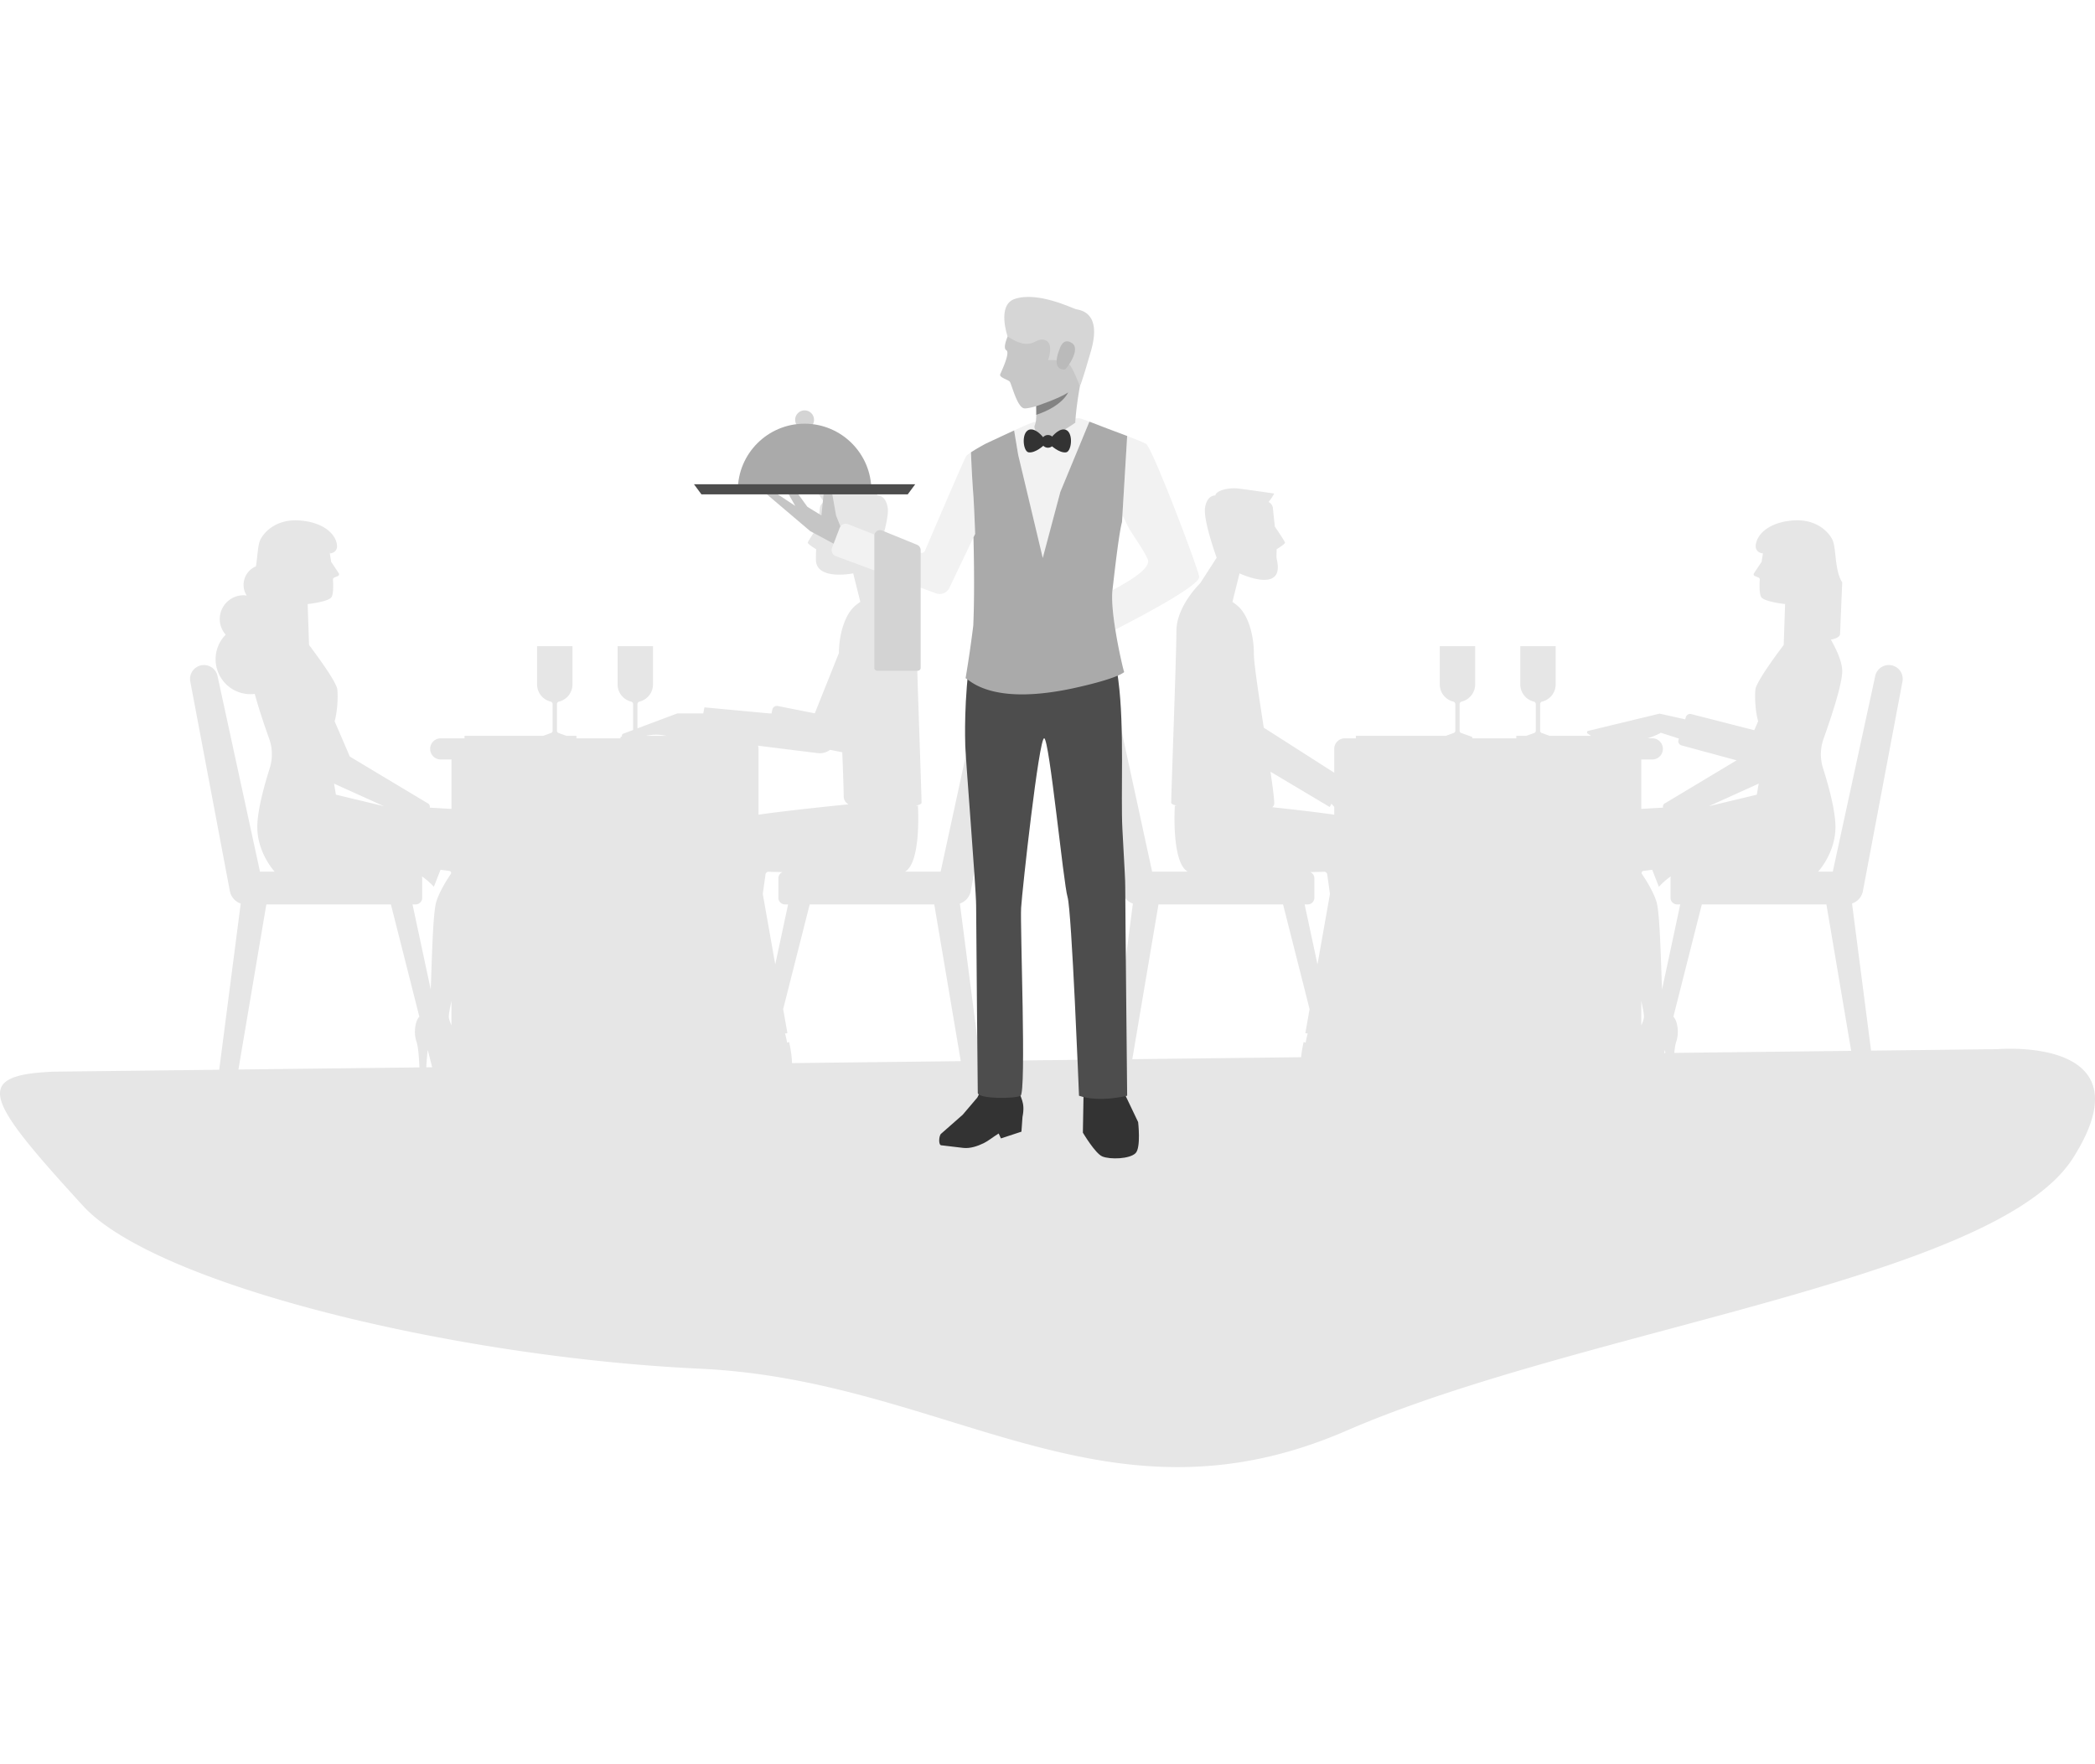 <svg xmlns="http://www.w3.org/2000/svg" enable-background="new 0 0 500 421" viewBox="0 0 500 421" id="Waiterholdingtrayinhotel"><path fill="#e6e6e6" d="m476.794 250.394-30.238.35-4.544-35.109a3.913 3.913 0 0 0 2.616-3.085l9.447-50.029a3.317 3.317 0 0 0-3.279-3.803 3.319 3.319 0 0 0-3.281 2.778l-10.096 46.525h-3.495s4.131-4.432 4.131-10.65c0-4.013-1.728-10.139-2.949-13.975a11.065 11.065 0 0 1 .114-7.091c1.7-4.755 4.45-12.94 4.45-16.122 0-2.178-1.316-5.072-2.7-7.523 2.14-.408 2.179-1.234 2.179-1.234l.521-12.435c-1.903-2.994-1.348-8.232-2.371-10.247-1.026-2.015-3.962-4.837-9.087-4.548-5.125.288-8.287 2.59-9.036 5.18-.749 2.591 1.552 2.696 1.552 2.696s.054-.275.146-.673a64.972 64.972 0 0 0-.44 2.68l-1.813 2.718a.447.447 0 0 0 .205.682l.884.374c.182.077.29.258.281.453-.111 1.888-.046 3.449.315 4.138.624 1.186 5.73 1.718 5.73 1.718l-.33 9.762c-2.629 3.492-5.996 8.199-6.681 10.272-.221.673-.296 4.817.576 7.944l-.92 2.133-14.993-3.831a1.056 1.056 0 0 0-1.326.681l-.179.552-6.096-1.358-17.051 4.118a.35.35 0 0 0-.12.633l.808.545h-9.891l-1.894-.684a.546.546 0 0 1-.361-.515v-6.371c0-.29.203-.534.486-.602a4.223 4.223 0 0 0 3.217-4.098v-9.134h-8.444v9.134a4.223 4.223 0 0 0 3.217 4.098.62.62 0 0 1 .486.602v6.371a.544.544 0 0 1-.364.515l-1.894.684h-2.393v.595h-10.553c.031-.041.059-.086.059-.14a.25.25 0 0 0-.166-.235l-2.506-.904a.547.547 0 0 1-.362-.515v-6.371c0-.29.206-.534.485-.602a4.22 4.22 0 0 0 3.22-4.098v-9.134h-8.444v9.134a4.222 4.222 0 0 0 3.219 4.098c.28.067.485.311.485.602v6.371a.546.546 0 0 1-.363.515l-1.894.684H323.59v.595h-2.634a2.522 2.522 0 0 0-2.522 2.524v5.685l-16.817-10.745c-1.191-7.681-2.36-15.332-2.36-17.591 0-4.607-1.379-9.442-3.991-11.59a16.86 16.86 0 0 0-1.13-.846l1.698-6.802s10.851 5.124 8.903-3.286c-.185-.803-.019-1.653-.056-2.473.827-.516 2.027-1.316 2.004-1.568-.031-.298-1.694-2.767-2.424-3.84-.174-1.682-.351-3.183-.456-4.359a1.865 1.865 0 0 0-1.05-1.513l.002-.002c.856-1.018 1.357-2.015 1.357-2.015s-6.026-.884-8.56-1.19c-2.531-.307-5.412.576-5.486 1.65 0 0-1.959-.192-2.458 2.879-.497 3.069 2.764 11.974 2.764 11.974l-3.932 6.095s-5.678 5.449-5.678 11.437c0 5.987-1.307 40.219-1.232 40.988.027.259.531.482 1.34.667l-.484.021s-.86 13.434 3.06 15.717h-8.479L264.873 161.5a3.32 3.32 0 0 0-6.56 1.025l9.451 50.029a3.902 3.902 0 0 0 2.612 3.085l-4.814 37.202-31.609.365-4.863-37.567a3.904 3.904 0 0 0 2.613-3.085l9.452-50.029a3.323 3.323 0 0 0-3.281-3.803 3.32 3.32 0 0 0-3.281 2.778l-10.096 46.525h-8.479c3.92-2.284 3.061-15.717 3.061-15.717l-.484-.021c.807-.185 1.312-.408 1.339-.667.074-.768-1.23-35.001-1.23-40.988 0-5.988-5.678-11.437-5.678-11.437l-3.934-6.095s3.262-8.904 2.763-11.974c-.499-3.071-2.458-2.879-2.458-2.879-.074-1.074-2.955-1.957-5.486-1.65-2.534.307-8.56 1.19-8.56 1.19s.5.997 1.356 2.015l.003.002c-.57.277-.989.833-1.051 1.513-.105 1.176-.281 2.678-.456 4.359-.729 1.073-2.393 3.542-2.424 3.84-.023.252 1.177 1.051 2.004 1.568-.037.82-.056 1.648-.056 2.473.009 5.075 8.903 3.286 8.903 3.286l1.698 6.802c-.42.292-.802.576-1.129.845-2.572 2.114-3.941 6.832-3.985 11.371l-5.752 14.39-8.829-1.752a1.111 1.111 0 0 0-1.308.873l-.177.889h-.583l-15.443-1.44-.269 1.44h-6.193l-9.522 3.571v-5.789c0-.29.206-.534.488-.602a4.223 4.223 0 0 0 3.216-4.098v-9.134h-8.444v9.134a4.222 4.222 0 0 0 3.22 4.098c.28.067.486.311.486.602v6.176l-2.361.886a.49.49 0 0 0-.278.645l-.23.083a.249.249 0 0 0-.166.235c0 .054.028.099.059.14h-10.553v-.595h-2.392l-1.895-.684a.544.544 0 0 1-.363-.515v-6.371c0-.29.205-.534.486-.602a4.22 4.22 0 0 0 3.217-4.098v-9.134h-8.444v9.134a4.222 4.222 0 0 0 3.22 4.098c.28.067.484.311.484.602v6.371a.543.543 0 0 1-.361.515l-1.894.684h-18.767v.595h-5.748a2.525 2.525 0 0 0 0 5.048h2.633v11.801l-5.201-.303a.897.897 0 0 0-.535-1.078l-18.518-11.109-3.634-8.424c.871-3.127.797-7.271.576-7.944-.685-2.074-4.052-6.781-6.681-10.272l-.329-9.761s5.105-.533 5.729-1.718c.361-.689.426-2.25.315-4.138a.465.465 0 0 1 .282-.453l.884-.374a.447.447 0 0 0 .206-.682l-1.815-2.718a68.546 68.546 0 0 0-.44-2.68c.092.399.146.674.146.674s2.303-.104 1.552-2.696c-.747-2.59-3.911-4.892-9.036-5.18-5.125-.288-8.061 2.533-9.087 4.548-.657 1.294-.667 3.915-1.089 6.419a4.798 4.798 0 0 0-2.945 4.426c0 .939.28 1.809.746 2.549-.246-.033-.49-.076-.746-.076a5.686 5.686 0 0 0-5.686 5.685c0 1.433.548 2.727 1.422 3.726a8.31 8.31 0 0 0-2.41 5.859 8.338 8.338 0 0 0 8.339 8.338c.342 0 .676-.027 1.007-.066.955 3.558 2.394 7.777 3.44 10.701.816 2.285.856 4.777.114 7.091-1.221 3.836-2.948 9.962-2.948 13.975 0 6.217 4.134 10.65 4.134 10.65h-3.498l-10.096-46.525a3.318 3.318 0 0 0-3.278-2.778 3.318 3.318 0 0 0-3.281 3.803l9.448 50.029a3.911 3.911 0 0 0 2.615 3.085l-5.134 39.669-39.461.456c-19.656.815-16.332 6.569 6.969 32.035 17.13 18.72 88.106 36.09 147.295 38.861 59.192 2.767 96.27 39.963 154.262 14.777 56.151-24.39 154.81-35.891 173.36-65.049 18.55-29.159-17.95-25.995-17.95-25.995zm-40.897-34.544 5.911 34.948-42.222.489c.109-1.062.261-2.062.476-2.681.651-1.882.306-3.877 0-4.76-.151-.431-.376-.888-.685-1.198l6.789-26.798h29.731zm-123.784 0c.871 0 1.575-.706 1.575-1.575v-4.681c0-.657-.403-1.217-.975-1.453 1.479-.035 2.64-.065 3.309-.083a.725.725 0 0 1 .74.637l.651 4.65-2.977 16.824-3.064-14.318h.741zm83.805-4.203s1.26-1.433 2.87-2.499c-.043.144-.091.289-.091.447v4.681c0 .869.705 1.575 1.573 1.575h.742l-4.348 20.328c-.246-5.94-.477-18.239-1.323-20.962-.782-2.517-2.608-5.363-3.462-6.61a.48.48 0 0 1 .333-.748l2.11-.28 1.596 4.068zm-4.205 33.064v-5.818c.43 1.946.676 3.335.635 3.841-.044.543-.281 1.227-.635 1.977zm5.647 5.9c.032.176.064.416.096.701l-.274.003.178-.704zm10.476-58.203 11.9-5.385-.447 2.635-11.453 2.75zm-11.443-17.526 4.302 1.385-.095.29a1.057 1.057 0 0 0 .683 1.334l13.184 3.569-17.019 10.21a.898.898 0 0 0-.534 1.078l-5.202.304v-11.801h2.634a2.524 2.524 0 0 0 0-5.048h-1.142c1.645-.464 3.189-1.321 3.189-1.321zm-79.033 17.726.407-.789c.195.226.42.477.667.742v1.873c-4.273-.613-9.983-1.266-14.79-1.78.294-.255.47-.568.47-.964 0-1.091-.365-3.908-.892-7.512l14.138 8.43zm-94.384 23.242 6.327 37.407-40.273.465c-.095-2.648-.704-5.029-.704-5.029s-.179.056-.473.145a20.32 20.32 0 0 0-.494-2.171c.189-.036.381-.07.566-.109l-1.012-5.724 6.331-24.983h29.732zm-41.945-37.122c0-.267-.052-.519-.129-.761l14.261 1.775a4.071 4.071 0 0 0 2.945-.788l2.914.578c.031.803.059 1.592.087 2.343l.004.001c.143 3.857.246 6.939.246 8.127 0 .911.434 1.531 1.135 1.96-4.822.483-14.856 1.523-21.462 2.471v-15.706zm6.318 37.122h.74l-3.064 14.318-2.975-16.821.651-4.652a.722.722 0 0 1 .738-.637c.669.018 1.83.048 3.311.083a1.574 1.574 0 0 0-.977 1.453v4.681c.001.87.707 1.575 1.576 1.575zm-79.6 28.859c-.354-.749-.591-1.432-.635-1.975-.041-.506.205-1.895.635-3.841v5.816zm-8.557-28.859c.868 0 1.573-.706 1.573-1.575v-4.681c0-.159-.047-.303-.091-.448 1.61 1.067 2.872 2.5 2.872 2.5l1.596-4.068 2.109.28a.481.481 0 0 1 .333.748c-.854 1.247-2.68 4.093-3.46 6.61-.846 2.722-1.079 15.015-1.323 20.957l-4.35-20.323h.741zm3.949 38.866-1.408.016c.082-1.299.229-3.345.369-4.121l1.039 4.105zm55.944-79.107h-4.691l-.106-.039.923-.132c1.562-.223 2.635-.023 3.874.171zm-67.459 16.799-11.453-2.75-.447-2.635 11.9 5.385zM63.565 215.85h29.73l6.789 26.798c-.308.31-.534.767-.685 1.198-.306.884-.651 2.879 0 4.76.468 1.344.64 4.47.7 6.145l-43.198.5 6.664-39.401zm206.675 36.934 6.246-36.933h29.733l6.332 24.986-1.012 5.722c.184.039.375.074.564.109a20.338 20.338 0 0 0-.494 2.172c-.294-.089-.473-.145-.473-.145s-.41 1.594-.609 3.624l-40.287.465z" class="colorcce9ff svgShape"></path><path fill="#333333" fill-rule="evenodd" d="m233.24 261.954-3.476 4.092-5.147 4.525c-.527.372-.763 2.884.151 2.78l5.114.608c1.628.193 3.404-.402 4.909-1.134 1.096-.534 2.181-1.455 3.555-2.3l.538 1.173 4.896-1.61.251-3.514c.75-3.758-.632-4.431-1.019-7.08l-8.451-.122-1.321 2.582zM258.614 260.406l-.171 9.913s2.943 4.977 4.635 5.678c1.843.768 6.552.635 7.952-.793 1.303-1.323.602-7.402.602-7.402l-3.947-8.274-9.071.878z" clip-rule="evenodd" class="color0b4870 svgShape"></path><path fill="#4d4d4d" d="M231.665 155.906s22.758-3.956 33.16-.219c.433.155.85.323 1.249.51l.069.507c.105.768.325 2.371.614 4.551.046.368.097.753.153 1.147 1.479 11.208.54 27.495.965 35.445.553 10.428.681 11.912.681 13.87.005 5.288.456 49.794.456 49.794s-6.634 1.688-11.492 0c0 0-1.735-44.146-2.731-47.415-.995-3.265-4.336-37.755-5.579-37.898-1.244-.141-5.244 36.178-5.508 40.475-.261 4.294 1.282 44.151-.141 44.86-1.418.708-9.777.782-10.202-.637 0 0-.392-40.515-.392-44.776 0-4.259-2.726-37.445-2.605-38.869.001 0-.388-10.423 1.303-21.345z" class="color0e538c svgShape"></path><path fill="#c5c5c5" d="m201.019 126.757-1.485-3.741-.89-5.03h-2.084l-.519 5.03-3.345-2.057-2.155-2.973h-2.304l1.559 2.751-4.162-2.751h-2.6l10.33 8.771 7.212 3.865z" class="colorebbaa0 svgShape"></path><path fill="#f2f2f2" d="m199.476 132.726 23.902 8.884a2.553 2.553 0 0 0 3.189-1.286l5.764-12.066.084-.181.315-.657a698.495 698.495 0 0 0-.136-3.562c-.136-3.176-.264-5.281-.264-5.281-.279-3.78-.479-7.315-.596-10.631-.077.054-.146.103-.215.154l-.01.003c-.453.316-.801.594-.934.797-.499.747-8.198 18.756-9.831 22.58a.792.792 0 0 1-1.021.428l-17.333-6.811a1.528 1.528 0 0 0-1.989.877l-1.822 4.773a1.526 1.526 0 0 0 .897 1.979z" class="colorf2f2f2 svgShape"></path><path fill="#d3d3d3" d="M219.726 131.292v28.088a.705.705 0 0 1-.706.704h-9.649a.704.704 0 0 1-.704-.704v-31.482c0-.974.988-1.637 1.889-1.269l8.318 3.396c.514.208.852.711.852 1.267z" class="colord3d3d3 svgShape"></path><path fill="#aaaaaa" d="M189.775 100.195a2.251 2.251 0 1 0 4.504 0 2.254 2.254 0 0 0-2.252-2.252 2.25 2.25 0 0 0-2.252 2.252z" opacity=".5" class="colorffbe55 svgShape"></path><path fill="#aaaaaa" d="M192.028 101.119c8.799 0 15.935 7.134 15.935 15.935H176.09c0-8.8 7.136-15.935 15.938-15.935z" class="colorffbe55 svgShape"></path><path fill="#4d4d4d" d="M195.857 115.577h22.569l-1.784 2.409h-49.231l-1.781-2.409z" class="color0e538c svgShape"></path><path fill="#f2f2f2" d="m260.213 100.712 1.413.536a43.066 43.066 0 0 0-1.413-.536zM242.036 102.732l.973 5.862 3.847 33.177 6.209-24.372 6.931-16.768c-.092-.036-.184-.067-.264-.099-.059-.019-.113-.04-.164-.059-.151-.059-.274-.104-.358-.135-.87-.315-1.477-.509-1.648-.517-.115-.01-.422.004-.862.036a30.577 30.577 0 0 0-.056 1.021c-1.625 1.161-6.913 1.813-6.913 1.813s-2.777.671-2.862-.809c-.002-.005-.002-.005 0-.01a.213.213 0 0 1 .01-.171c.067-.157.225-.621.315-1.016l-.417.04s-.694.239-1.61.607l-.008.005c-.399.157-.834.346-1.282.549-.553.253-1.178.54-1.841.846zM267.943 159.088c.187.765.317 1.234.358 1.301l-.358-1.301zm-1.756-8.826c6.24-3.194 20.214-10.576 20.01-12.601-.187-1.894-11.062-30.551-12.654-31.694-.453-.324-2.337-1.076-4.53-1.912l-1.236 20.564s-2.216-6.644 1.236.621c1.042 2.193 3.604 5.362 4.883 8.173.952 2.074-3.88 5.034-8.392 7.445-.251 2.305.13 5.913.683 9.404z" class="colorf2f2f2 svgShape"></path><path fill="#c7c7c7" d="M246.868 101.873c-.002.005-.002.005 0 .01.085 1.48 2.862 3.347 2.862 3.347s5.288-3.19 6.913-4.351c0 0 .01-.337.056-1.021.112-1.485.432-4.59 1.336-9.339.353-1.854-10.775 4.885-10.775 4.885s.031.648.054 1.53c.015.463.023.99.015 1.515 0 .185 0 .369-.005.553-.01.491-.033.963-.072 1.359-.01.094-.033.207-.059.324-.09.396-.248.859-.315 1.016a.438.438 0 0 0-.01.172z" class="colorf1b99e svgShape"></path><path fill="#c7c7c7" d="M246.868 101.873a.413.413 0 0 1 .01-.171.213.213 0 0 0-.01.171zM241.402 78.344s-2.447 4.533-1.236 5.238c1.003.583-1.172 5.029-1.456 5.756-.284.728 1.814 1.255 2.26 1.724.445.466 1.766 6.222 3.494 6.396 1.728.175 9.511-2.533 11.633-4.738 2.119-2.205 3.86-12.16 2.444-16.359-1.417-4.201-12.827-5.933-17.139 1.983z" class="colorf1b99e svgShape"></path><path fill="#d6d6d6" d="M240.483 80.323s-2.634-7.515 1.684-8.975c5.503-1.859 13.672 2.196 14.614 2.438.942.244 6.286.61 3.588 9.994-2.316 8.058-2.641 8.397-2.641 8.397s-1.73-4.666-2.708-5.38c-1.533-1.11-4.888-.843-4.888-.843s1.6-4.245-.898-4.847c-2.499-.6-2.806 2.998-8.751-.784z" class="colorfcd2b1 svgShape"></path><path fill="#bababa" d="M252.794 83.524c.22-.583.932-3.087 3.082-1.616 2.147 1.469-1.339 6.188-1.712 6.247-.377.063-3.223.268-1.37-4.631z" class="coloreea886 svgShape"></path><path fill="#838383" d="M247.329 98.45c0 .186-.003.371-.005.555 6.365-2.137 7.599-5.353 7.599-5.353-1.984 1.405-7.607 3.281-7.607 3.281.011.464.018.989.013 1.517z" class="colora77860 svgShape"></path><path fill="#f2f2f2" d="M262.374 101.536c.031.014.059.023.079.036.159.064.325.125.494.194l.532.207c.028.009.059.018.085.031.972.369 2.099.793 3.235 1.214l-4.425-1.682z" class="colorf2f2f2 svgShape"></path><path fill="#aaaaaa" d="M230.45 161.869c.294.081 1.134.963 3.005 1.868.346.166.729.332 1.152.497 2.933 1.135 7.742 2.062 15.497 1.072a70.393 70.393 0 0 0 5.354-.899s9.564-1.949 12.469-3.743c.146-.091.271-.181.379-.265 0 0-.005-.005-.005-.009-.041-.068-.171-.536-.358-1.301l-.015-.067a122.181 122.181 0 0 1-1.74-8.76c-.553-3.491-.934-7.099-.683-9.403.051-.436.102-.9.159-1.39.538-4.746 1.392-11.787 1.991-14.378a6.66 6.66 0 0 1 .123-.472l1.236-20.564-1.039-.396c-.23-.081-.458-.171-.683-.257-.161-.062-.33-.12-.491-.184a496.79 496.79 0 0 1-3.235-1.214c-.026-.014-.056-.022-.085-.031l-.532-.207c-.169-.068-.335-.13-.494-.194-.02-.013-.049-.022-.079-.036-.033-.009-.059-.022-.095-.036l-.653-.251-1.413-.536-.217-.081-6.931 16.768-4.197 15.78-5.859-24.585-.973-5.862c-2.114.976-4.65 2.151-6.729 3.132-.01.004-.013.009-.023.009a.33.33 0 0 0-.026.014c-.015.004-.023.013-.036.018-.028.013-.059.032-.095.049a66.543 66.543 0 0 0-2.378 1.355l-.52.319c-.171.109-.34.217-.496.32a280 280 0 0 0 .596 10.631s.128 2.105.264 5.281c.044 1.075.09 2.276.136 3.562l-.315.657-.084.181c.169 7.045.228 14.725-.046 21.028a297.289 297.289 0 0 1-1.804 12.394c0 .004-.005.004-.005.004-.004.06-.02.119-.027.182z" class="colorffbe55 svgShape"></path><path fill="#333333" d="M250.72 104.674s1.651-2.326 3.263-2.185c2.309.203 1.866 5.274.448 5.469-1.656.227-3.711-1.752-3.711-1.752s.405-.993 0-1.532zM249.21 104.674s-1.651-2.326-3.266-2.185c-2.309.203-1.866 5.274-.45 5.469 1.658.227 3.716-1.752 3.716-1.752s-.407-.993 0-1.532z" class="color0b4870 svgShape"></path><path fill="#333333" d="M248.563 105.372a1.55 1.55 0 0 0 3.097 0 1.548 1.548 0 1 0-3.097 0z" class="color0b4870 svgShape"></path></svg>